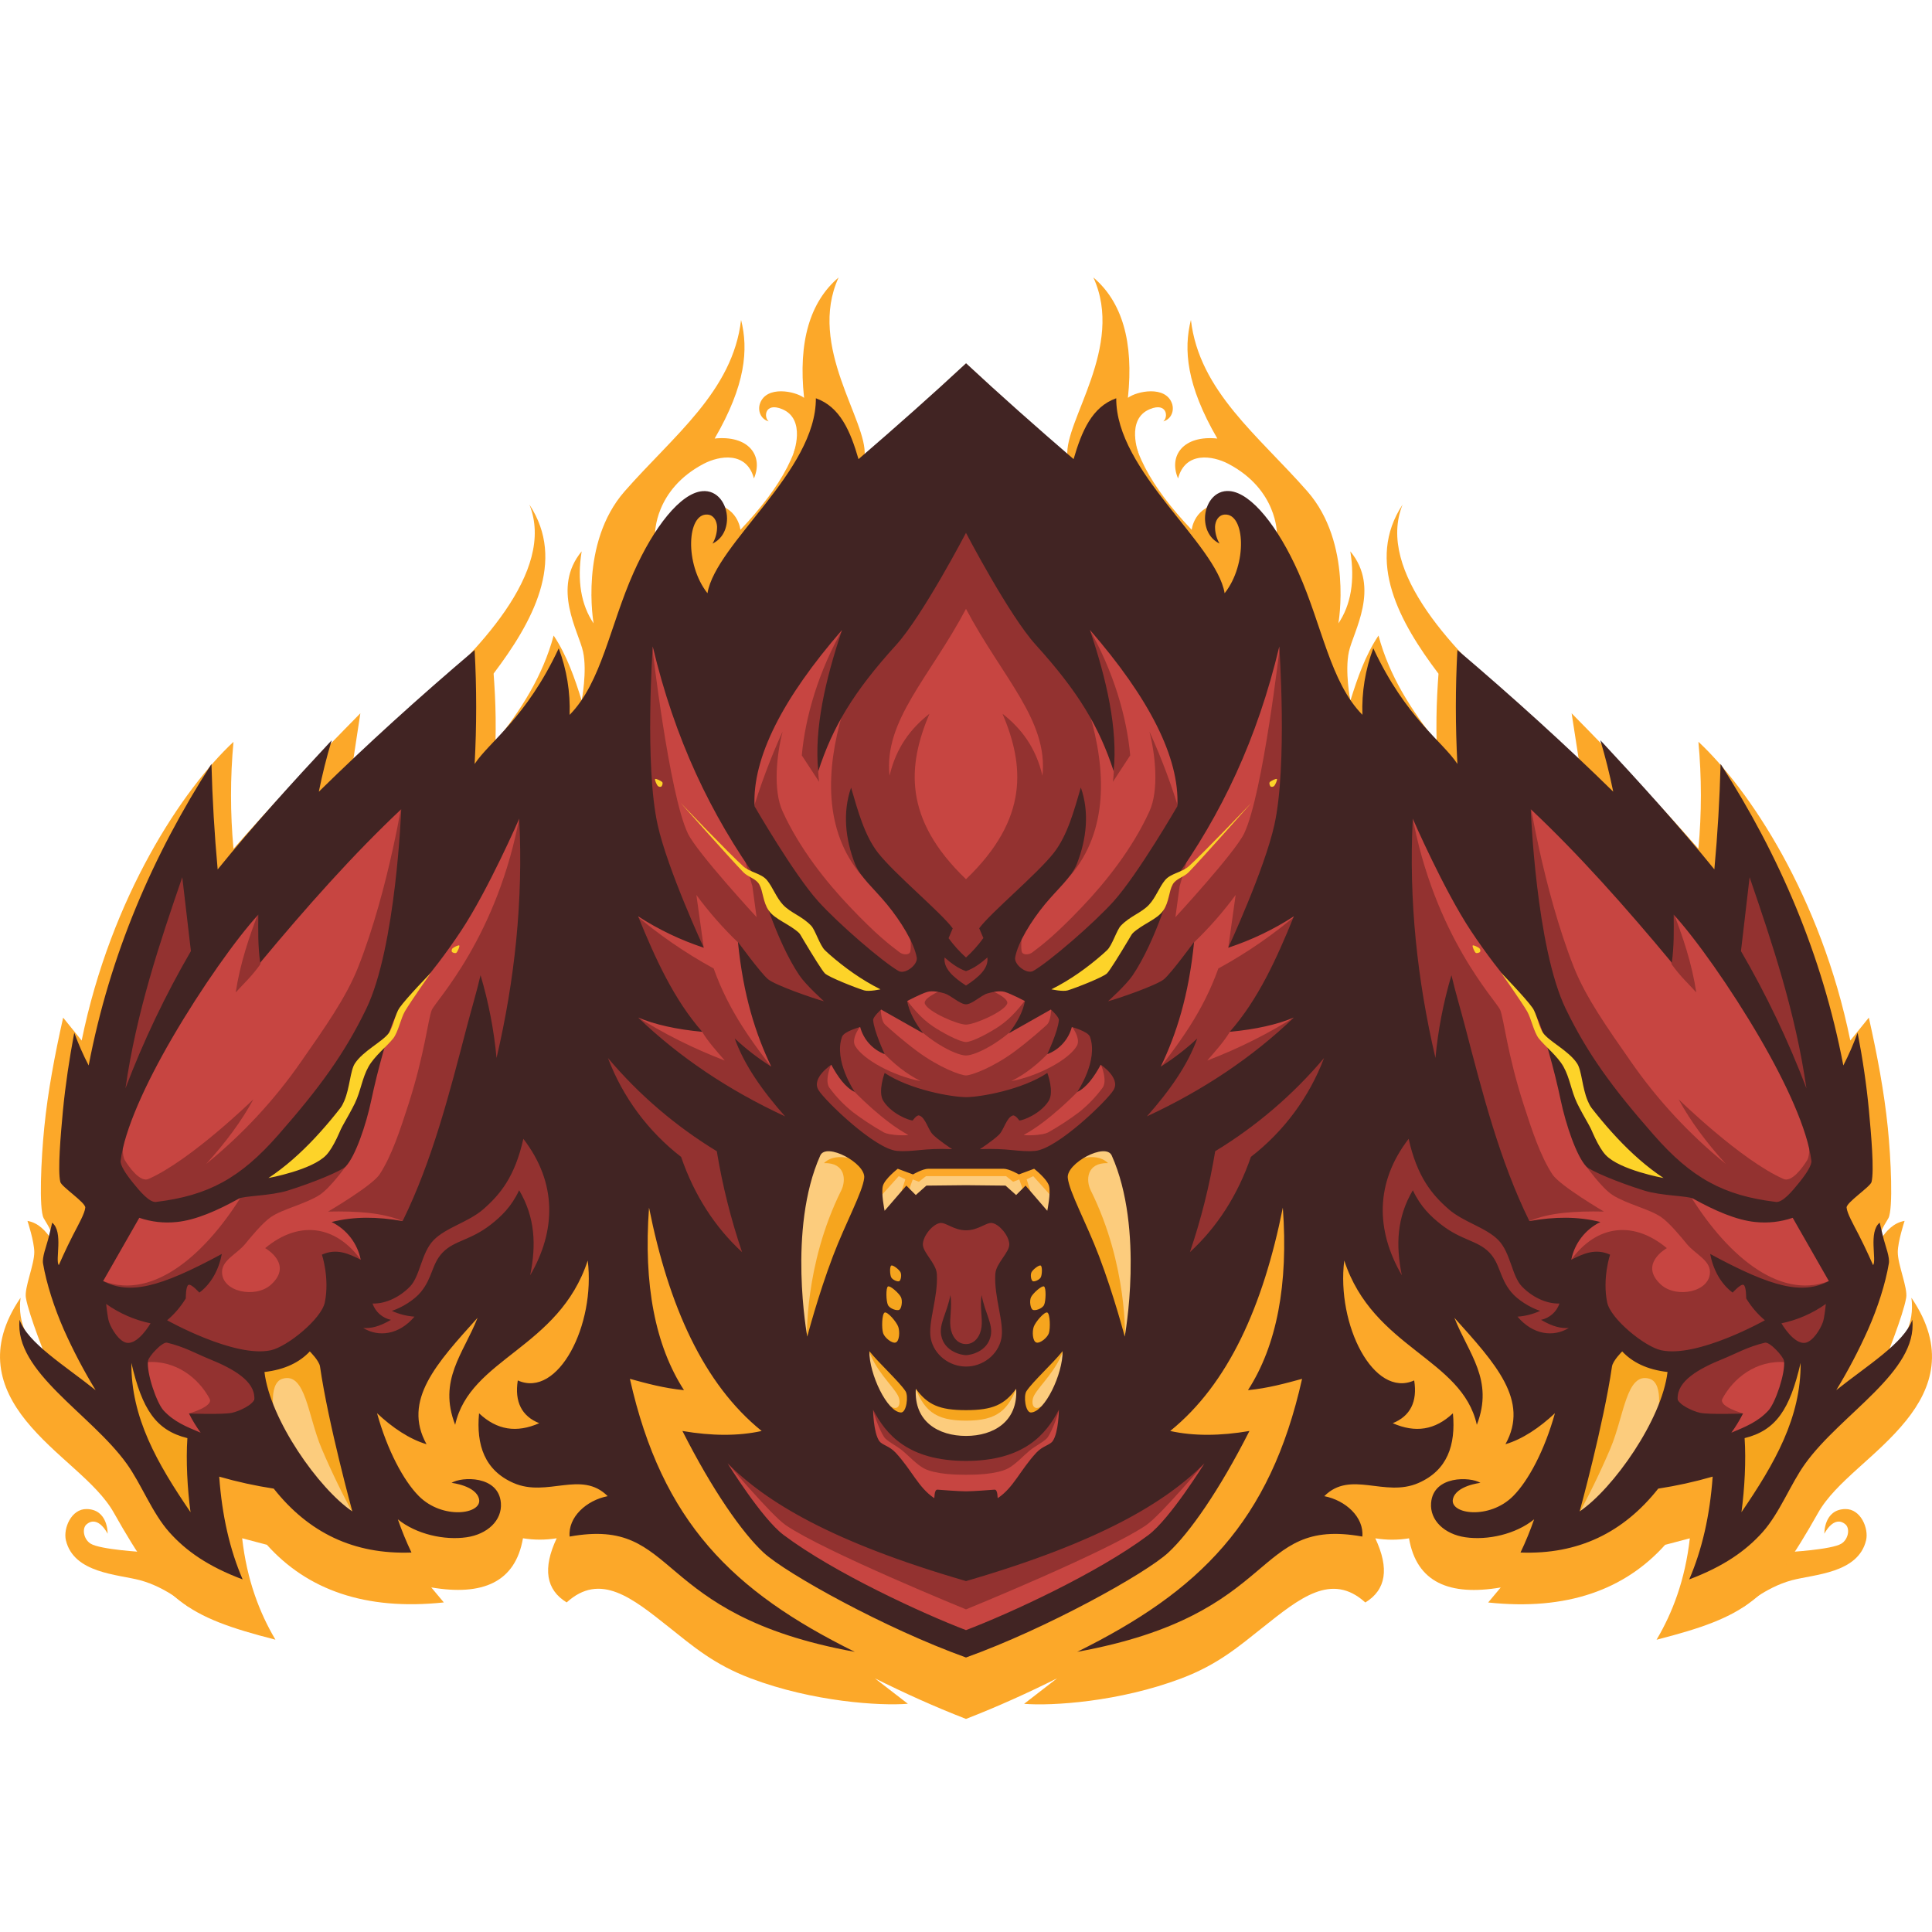 <svg width="240" height="240" viewBox="0 0 240 240" fill="none" xmlns="http://www.w3.org/2000/svg">
<g opacity="0.9" clip-path="url(#clip0_552:516)">
<g filter="url(#filter0_dd_552:516)">
<path fill-rule="evenodd" clip-rule="evenodd" d="M51.093 84.178C59.296 77.109 69.088 66.952 65.767 58.688C70.377 65.695 66.1 73.345 61.314 79.676H60.168L51.093 84.178Z" fill="#FC9E12"/>
<path fill-rule="evenodd" clip-rule="evenodd" d="M188.917 84.178C180.702 77.109 170.91 66.952 174.231 58.688C169.621 65.695 173.898 73.345 178.684 79.676H179.83L188.915 84.178H188.917Z" fill="#FC9E12"/>
<path fill-rule="evenodd" clip-rule="evenodd" d="M72.257 83.025C72.257 83.025 72.96 79.402 72.432 76.966C71.898 74.468 68.488 69.035 72.257 64.491C71.663 68.14 72.191 71.154 73.74 73.441C73.74 73.441 71.945 63.476 77.593 57.035C83.661 50.112 91.021 44.613 92.059 35.747C92.978 39.389 92.64 43.821 88.778 50.477C92.975 50.037 94.871 52.587 93.655 55.434C92.748 52.024 89.34 52.605 87.421 53.611C81.275 56.829 81.374 62.323 81.374 62.323L79.885 66.921L72.257 83.025Z" fill="#FC9E12"/>
<path fill-rule="evenodd" clip-rule="evenodd" d="M167.741 83.025C167.741 83.025 167.038 79.402 167.563 76.966C168.1 74.468 171.51 69.035 167.741 64.491C168.334 68.14 167.807 71.154 166.258 73.441C166.258 73.441 168.053 63.476 162.404 57.035C156.336 50.112 148.977 44.613 147.939 35.747C147.02 39.389 147.358 43.821 151.22 50.477C147.022 50.037 145.126 52.587 146.343 55.434C147.25 52.024 150.658 52.605 152.577 53.611C158.722 56.829 158.624 62.323 158.624 62.323L160.112 66.921L164.565 76.312L167.736 83.027L167.741 83.025Z" fill="#FC9E12"/>
<path fill-rule="evenodd" clip-rule="evenodd" d="M98.537 52.409C98.537 52.409 100.232 48.061 97.131 46.812C95 45.952 94.848 47.845 95.49 48.344C94.48 48.066 94.103 46.997 94.41 46.123C95.207 43.868 98.748 44.573 99.885 45.419C99.139 38.438 100.618 33.495 104.174 30.469C100.246 39.054 107.832 48.333 107.399 52.641L106.656 53.056L105.54 51.942L101.261 48.344L99.897 50.149L98.537 52.409Z" fill="#FC9E12"/>
<path fill-rule="evenodd" clip-rule="evenodd" d="M141.461 52.409C141.461 52.409 139.766 48.061 142.867 46.812C144.998 45.952 145.15 47.845 144.508 48.344C145.518 48.066 145.895 46.997 145.588 46.123C144.791 43.868 141.25 44.573 140.113 45.419C140.859 38.438 139.38 33.495 135.824 30.469C139.752 39.054 132.166 48.333 132.599 52.641L133.342 53.056L134.458 51.942L138.749 48.344L140.113 50.149L141.473 52.409H141.461Z" fill="#FC9E12"/>
<path fill-rule="evenodd" clip-rule="evenodd" d="M23.416 195.628C23.416 195.628 20.781 193.209 17.402 192.302C14.655 191.566 9.163 191.449 8.186 187.338C7.839 185.871 8.849 183.429 10.764 183.459C13.455 183.502 13.37 186.523 13.37 186.523C13.37 186.523 12.198 184.158 10.764 185.351C10.166 185.838 10.356 187.198 11.259 187.76C12.461 188.508 17.887 188.808 17.887 188.808L21.337 192.323L23.411 195.649L23.416 195.628Z" fill="#FC9E12"/>
<path fill-rule="evenodd" clip-rule="evenodd" d="M216.583 195.628C216.583 195.628 219.217 193.209 222.597 192.302C225.343 191.566 230.835 191.449 231.812 187.338C232.159 185.871 231.149 183.429 229.234 183.459C226.543 183.502 226.628 186.523 226.628 186.523C226.628 186.523 227.8 184.158 229.234 185.351C229.832 185.838 229.642 187.198 228.74 187.76C227.537 188.508 222.111 188.808 222.111 188.808L218.661 192.323L216.587 195.649L216.583 195.628Z" fill="#FC9E12"/>
<path fill-rule="evenodd" clip-rule="evenodd" d="M119.998 209.531C123.964 207.991 127.705 206.29 131.309 204.492L127.219 207.656C130.658 207.935 139.018 207.422 146.752 204.495C151.311 202.772 153.908 200.51 156.894 198.145C161.438 194.536 165.418 191.262 169.606 195.066C172.184 193.493 172.609 190.847 170.846 187.097C172.233 187.323 173.647 187.323 175.034 187.097C175.972 192.57 180.048 194.285 186.425 193.202L184.866 195.066C194.659 196.111 201.849 193.472 206.846 187.905L209.916 187.097C209.33 192.272 207.765 196.35 205.782 199.695C217.032 196.805 219.718 194.808 225.849 183.933C228.055 180.021 233.171 176.963 236.801 172.448C240.034 168.427 241.707 163.47 237.444 157.214C237.859 160.495 236.403 162.888 234.214 164.836C234.214 164.836 236.419 159.41 236.792 157.214C237.008 155.986 235.749 153.136 235.749 151.547C235.749 150.223 236.595 147.663 236.595 147.663C235.238 147.898 234.324 148.875 233.548 150.073C233.441 148.936 234.202 148.048 234.587 147.319C235.189 146.177 234.901 139.924 234.509 136.069C234.059 131.616 233.19 127.038 232.154 122.414L229.852 125.259C226.187 107.344 217.264 93.998 210.983 88.146C211.392 92.565 211.392 97.012 210.983 101.43C205.962 95.691 200.659 90.11 195.233 84.609L196.25 91.172C190.698 85.469 185.752 81.263 178.977 76.242C178.587 80.714 178.36 83.876 178.463 88.16C175.36 84.267 172.604 80.041 171.242 74.951C169.583 77.442 168.631 80.227 167.75 83.039C167.75 83.039 165.816 73.153 161.52 66.201C158.961 62.06 155.206 58.254 151.852 58.516C148.304 58.795 148.039 61.816 148.039 61.816C142.951 56.47 140.117 51.429 140.614 47.016C136.585 47.093 134.089 49.202 132.612 52.662C128.419 48.927 124.217 45.099 120.008 41.177C115.798 45.104 111.597 48.932 107.403 52.662C105.927 49.202 103.419 47.093 99.401 47.016C99.898 51.429 97.058 56.47 91.977 61.816C91.977 61.816 91.712 58.795 88.163 58.516C84.809 58.254 81.055 62.06 78.495 66.201C74.199 73.153 72.266 83.039 72.266 83.039C71.384 80.227 70.433 77.442 68.776 74.951C67.409 80.041 64.655 84.267 61.552 88.16C61.655 83.876 61.428 80.714 61.039 76.242C54.263 81.263 49.32 85.469 43.766 91.172L44.764 84.609C39.329 90.12 34.025 95.7 29.005 101.44C28.595 97.021 28.595 92.574 29.005 88.156C22.733 93.998 13.81 107.344 10.145 125.262L7.843 122.416C6.807 127.041 5.937 131.616 5.499 136.071C5.108 139.924 4.82 146.177 5.422 147.321C5.806 148.05 6.568 148.938 6.46 150.075C5.675 148.877 4.761 147.9 3.413 147.666C3.413 147.666 4.259 150.225 4.259 151.549C4.259 153.138 3.001 155.988 3.216 157.216C3.598 159.413 5.795 164.838 5.795 164.838C3.594 162.891 2.138 160.493 2.553 157.214C-1.71 163.465 -0.025 168.422 3.195 172.448C6.826 176.953 11.952 180.019 14.148 183.93C20.279 194.805 22.967 196.802 34.217 199.688C32.234 196.343 30.669 192.265 30.083 187.09L33.153 187.898C38.15 193.465 45.341 196.102 55.133 195.059L53.574 193.195C59.952 194.278 64.016 192.563 64.965 187.09C66.352 187.316 67.766 187.316 69.153 187.09C67.391 190.84 67.82 193.486 70.393 195.059C74.581 191.255 78.561 194.529 83.105 198.138C86.091 200.513 88.688 202.765 93.247 204.488C100.981 207.413 109.341 207.928 112.777 207.649L108.687 204.492C112.292 206.29 116.033 207.991 119.998 209.531Z" fill="#FC9E12"/>
</g>
<path fill-rule="evenodd" clip-rule="evenodd" d="M58.851 138.113L70.038 117.973V99.766H60.71L50.207 93.888L33.222 107.276L26.85 113.684L25.525 118.153L15.651 138.113L13.27 147.87L10.279 160.516L13.27 167.473H17.039L17.911 172.758L19.922 176.107L22.523 177.661L26.85 180.07L29.477 177.661L33.222 175.355L31.46 169.577L36.956 167.473L40.432 166.305L46.764 157.613L54.302 151.678L58.851 138.113Z" fill="#C1312C"/>
<path fill-rule="evenodd" clip-rule="evenodd" d="M181.149 138.113L169.962 117.973V99.766H179.29L189.792 93.888L206.778 107.276L213.15 113.684L214.474 118.153L224.349 138.113L226.73 147.87L229.72 160.516L226.73 167.473H222.961L222.089 172.758L220.078 176.107L217.477 177.661L213.15 180.07L210.523 177.661L206.778 175.355L208.54 169.577L203.044 167.473L199.568 166.305L193.235 157.613L185.698 151.678L181.149 138.113Z" fill="#C1312C"/>
<path fill-rule="evenodd" clip-rule="evenodd" d="M120.001 204.487L137.098 196.296L144.835 191.466L149.907 184.453L151.637 180.084L142.728 182.191L138.191 176.766L144.835 160.416L151.637 158.039L157.609 146.639L165.908 137.278L167.42 128.351H163.14V123.38L159.584 121.505L163.14 110.829L159.584 112.46L163.14 99.466V85.838L159.584 76.366L155.551 80.841L149.157 93.82L138.191 74.051L129.16 70.022L120.001 63.647L110.841 70.022L101.811 74.051L90.844 93.82L84.451 80.841L80.417 76.366L76.862 85.838V99.466L80.417 112.46L76.862 110.829L80.417 121.505L76.862 123.38V128.351H72.582L74.094 137.278L82.393 146.639L88.365 158.039L95.166 160.416L101.811 176.766L97.273 182.191L88.365 180.084L90.094 184.453L95.166 191.466L102.903 196.296L120.001 204.487Z" fill="#871C19"/>
<path fill-rule="evenodd" clip-rule="evenodd" d="M120 204.232L128.254 201.234L141.077 193.812L148.455 186.457L150.304 183.448L149.784 181.573C149.784 181.573 144.206 188.21 142.394 189.452C137.604 192.743 120 199.922 120 199.922C120 199.922 102.396 192.745 97.605 189.459C95.793 188.217 90.215 181.58 90.215 181.58L89.697 183.455L91.544 186.464L98.922 193.819L111.743 201.241L120 204.232Z" fill="#C1312C"/>
<path fill-rule="evenodd" clip-rule="evenodd" d="M119.999 172.523L126.412 169.673V157.423L129.803 155.091L132.824 151.678L132.091 143.756L136.987 140.965L140.772 142.683L142.771 153.347L141.557 165.818L136.987 169.673L132.824 171.862L129.803 175.552L124.232 179.414L119.999 180.07L115.767 179.414L110.196 175.552L107.177 171.862L103.012 169.673L98.442 165.818L97.228 153.347L99.227 142.683L103.012 140.965L107.908 143.756L107.177 151.678L110.196 155.091L113.587 157.423V169.673L119.999 172.523Z" fill="#F59B05"/>
<path fill-rule="evenodd" clip-rule="evenodd" d="M42.396 169.24L37.987 166.305L31.46 169.577L33.016 176.107L38.29 185.515L45.119 190.165L46.589 184.409L42.396 172.758V169.24Z" fill="#F59B05"/>
<path fill-rule="evenodd" clip-rule="evenodd" d="M24.661 178.852L21.535 177.07L17.911 172.758L17.227 168.619H14.435V174.408L18.907 185.006L24.661 191.414L25.739 186.511L24.661 178.852Z" fill="#F59B05"/>
<path fill-rule="evenodd" clip-rule="evenodd" d="M197.603 169.24L202.012 166.305L208.539 169.577L206.983 176.107L201.709 185.515L194.88 190.165L193.41 184.409L197.603 172.758V169.24Z" fill="#F59B05"/>
<path fill-rule="evenodd" clip-rule="evenodd" d="M215.34 178.852L218.466 177.07L222.09 172.758L222.774 168.619H225.566V174.408L221.094 185.006L215.34 191.414L214.262 186.511L215.34 178.852Z" fill="#F59B05"/>
<path fill-rule="evenodd" clip-rule="evenodd" d="M43.31 166.305L45.98 158.688L49.992 151.678C47.536 150.642 44.388 150.429 40.753 150.506C40.753 150.506 46.235 147.298 47.161 145.877C48.684 143.534 49.715 140.337 50.7 137.304C52.769 130.917 53.182 126.523 53.644 125.449C54.161 124.263 61.826 116.384 64.601 101.121L71.308 107.859L64.242 129.506L67.758 140.271L71.313 151.678L67.758 160.516L60.337 160.985H55.347L48.483 170.234L43.31 166.298V166.305Z" fill="#871C19"/>
<path fill-rule="evenodd" clip-rule="evenodd" d="M24.661 117.973L23.543 105.218L18.375 115.673L13.153 136.062L14.588 136.98L16.036 136.062L19.706 127.854L24.661 117.973Z" fill="#871C19"/>
<path fill-rule="evenodd" clip-rule="evenodd" d="M32.315 112.861C30.937 116.318 29.807 119.789 29.282 123.281C30.231 122.227 31.209 121.362 32.315 119.82L34.101 113.681L32.315 112.859V112.861Z" fill="#871C19"/>
<path fill-rule="evenodd" clip-rule="evenodd" d="M15.321 142.001C15.321 142.001 15.086 143.449 15.53 144.162C16.029 144.961 17.404 146.923 18.45 146.454C23.754 144.11 31.474 136.561 31.474 136.561C30.042 139.209 28.073 141.884 25.615 144.584C30.134 140.918 34.112 136.63 37.427 131.848C40.286 127.741 43.001 123.928 44.498 120.129C48.365 110.33 50.187 98.205 50.187 98.205L51.78 110.198L47.939 122.231L45.126 128.843L37.427 139.409L29.283 146.953L22.451 149.634L18.047 150.305L14.435 146.953C14.055 145.228 14.14 143.391 15.321 141.994V142.001Z" fill="#871C19"/>
<path fill-rule="evenodd" clip-rule="evenodd" d="M30.436 147.87C25.781 155.677 19.127 161.51 12.89 159.166L11.538 163.416L14.447 168.619L18.199 169.219C21.839 168.914 24.696 171.223 26.037 173.759C26.552 174.734 23.458 175.587 23.458 175.587C25.765 176.951 28.099 177.124 30.436 177.063L32.191 171.97L29.283 168.612H35.119L43.922 161.508L45.234 157.095C42.103 152.262 37.322 151.397 32.941 155.048C32.941 155.048 36.508 157.034 33.644 159.602C31.736 161.313 27.527 160.514 27.583 157.962C27.616 156.518 29.458 155.747 30.438 154.552C31.101 153.743 32.587 151.92 33.644 151.191C35.111 150.183 37.88 149.588 39.665 148.46C41.044 147.588 43.059 144.741 43.059 144.741L40.162 145.097L34.101 146.953L30.436 147.863V147.87Z" fill="#871C19"/>
<path fill-rule="evenodd" clip-rule="evenodd" d="M120.001 188.144L128.464 186.408L132.826 180.853V176.4L131.734 174.415C131.41 175.877 130.796 177.525 130.182 178.507C129.875 178.997 128.623 179.602 127.89 180.209C127.156 180.816 126.111 181.957 125.202 182.421C123.774 183.148 121.252 183.199 120.001 183.199C118.749 183.199 116.227 183.148 114.8 182.421C113.888 181.952 112.871 180.834 112.112 180.209C111.352 179.583 110.127 178.997 109.82 178.507C109.203 177.525 108.591 175.877 108.268 174.415L107.176 176.4V180.853L111.538 186.408L120.001 188.144Z" fill="#C1312C"/>
<path fill-rule="evenodd" clip-rule="evenodd" d="M135.137 77.829C138.352 83.346 139.988 89.177 140.398 93.839L138.247 97.12C138.633 94.346 138.085 91.522 136.69 89.093C136.456 88.69 135.57 89.058 135.35 88.645C137.403 95.653 137.694 103.158 133.006 108.717L124.749 115.971L126.969 115.798C126.969 115.798 126.734 117.928 126.969 118.322C127.189 118.678 127.892 118.575 128.225 118.322C129.465 117.384 131.068 116.182 134.41 112.671C137.344 109.584 140.663 105.448 142.789 100.781C143.994 98.128 143.52 93.764 142.789 90.884C144.325 94.258 145.621 97.736 146.67 101.292L147.01 93.846L138.247 79.493L135.35 75.644L135.137 77.836V77.829Z" fill="#C1312C"/>
<path fill-rule="evenodd" clip-rule="evenodd" d="M147.729 105.938L146.534 110.107L146.016 113.932C146.016 113.932 153.429 105.902 154.559 103.521C156.902 98.576 159.012 80.084 159.012 80.084L153.886 92.421L147.729 105.938Z" fill="#C1312C"/>
<path fill-rule="evenodd" clip-rule="evenodd" d="M148.29 117.103C150.193 115.281 151.934 113.298 153.495 111.176L152.579 117.727L161.276 113.456C158.215 116.079 154.887 118.375 151.348 120.307C149.436 125.672 146.511 129.565 143.34 133.631L143.265 126.755L147.015 120.307L148.294 117.103H148.29Z" fill="#C1312C"/>
<path fill-rule="evenodd" clip-rule="evenodd" d="M161.089 126.169C157.578 128.395 153.851 130.263 149.966 131.745C150.892 130.676 152.04 129.415 152.806 128.128L159.472 124.125L161.089 126.169Z" fill="#C1312C"/>
<path fill-rule="evenodd" clip-rule="evenodd" d="M119.999 109.219C112.136 101.684 112.764 95.048 115.457 88.671C113.16 90.469 111.334 92.826 110.502 96.363C109.766 89.489 115.48 84.176 119.999 75.635C124.518 84.171 130.232 89.489 129.496 96.363C128.671 92.829 126.838 90.469 124.541 88.673C127.234 95.051 127.862 101.686 119.999 109.219Z" fill="#C1312C"/>
<path fill-rule="evenodd" clip-rule="evenodd" d="M196.69 166.305L194.02 158.688L190.008 151.678C192.464 150.642 195.612 150.429 199.247 150.506C199.247 150.506 193.765 147.298 192.839 145.877C191.315 143.534 190.284 140.337 189.3 137.304C187.23 130.917 186.818 126.523 186.356 125.449C185.838 124.263 178.174 116.384 175.399 101.121L168.691 107.859L175.758 129.497L172.242 140.262L168.687 151.669L172.242 160.507L179.662 160.976H184.647L191.512 170.224L196.685 166.289L196.69 166.305Z" fill="#871C19"/>
<path fill-rule="evenodd" clip-rule="evenodd" d="M215.34 117.973L216.458 105.218L221.626 115.673L226.848 136.062L225.413 136.98L223.965 136.062L220.295 127.854L215.34 117.973Z" fill="#871C19"/>
<path fill-rule="evenodd" clip-rule="evenodd" d="M207.682 112.861C209.063 116.318 210.192 119.789 210.717 123.281C209.78 122.227 208.791 121.362 207.682 119.82L205.898 113.681L207.682 112.859V112.861Z" fill="#871C19"/>
<path fill-rule="evenodd" clip-rule="evenodd" d="M224.678 142.001C224.678 142.001 224.913 143.449 224.47 144.162C223.97 144.961 222.595 146.923 221.549 146.454C216.245 144.11 208.525 136.561 208.525 136.561C209.957 139.209 211.926 141.884 214.384 144.584C209.865 140.918 205.887 136.63 202.572 131.848C199.713 127.741 196.998 123.928 195.501 120.129C191.634 110.33 189.813 98.205 189.813 98.205L188.219 110.198L192.06 122.231L194.873 128.843L202.572 139.409L210.716 146.953L217.548 149.627L221.964 150.298L225.564 146.953C225.944 145.228 225.859 143.391 224.678 141.994V142.001Z" fill="#871C19"/>
<path fill-rule="evenodd" clip-rule="evenodd" d="M209.564 147.87C214.223 155.677 220.873 161.51 227.121 159.166L228.473 163.416L225.565 168.619L221.801 169.219C218.161 168.914 215.304 171.223 213.963 173.759C213.448 174.734 216.541 175.587 216.541 175.587C214.235 176.951 211.901 177.124 209.564 177.063L207.809 171.97L210.717 168.612H204.881L196.078 161.515L194.766 157.095C197.897 152.262 202.678 151.397 207.059 155.048C207.059 155.048 203.491 157.034 206.355 159.602C208.263 161.313 212.473 160.514 212.416 157.962C212.384 156.518 210.541 155.747 209.562 154.552C208.898 153.743 207.412 151.92 206.355 151.191C204.888 150.183 202.12 149.588 200.334 148.46C198.956 147.588 196.941 144.741 196.941 144.741L199.838 145.097L205.898 146.953L209.564 147.863V147.87Z" fill="#871C19"/>
<path fill-rule="evenodd" clip-rule="evenodd" d="M105.666 135.108C106.24 135.769 109.782 139.357 112.803 140.967C112.995 141.07 110.55 141.11 109.735 140.639C108.429 139.899 107.173 139.075 105.973 138.173C104.859 137.289 103.868 136.26 103.027 135.113C102.228 133.985 103.69 131.224 103.69 131.224C104.232 132.577 104.766 133.934 105.666 135.113V135.108Z" fill="#C1312C"/>
<path fill-rule="evenodd" clip-rule="evenodd" d="M109.452 130.479C111.032 132.183 112.614 133.418 114.374 134.304C110.955 133.659 107.2 131.611 106.229 129.919C105.648 128.906 107.108 127.167 107.108 127.167L109.452 130.479Z" fill="#C1312C"/>
<path fill-rule="evenodd" clip-rule="evenodd" d="M119.999 133.594C120.632 133.594 123.281 132.656 126.042 130.617C127.778 129.33 129.342 127.936 130.047 127.298C130.753 126.661 130.593 124.017 130.593 124.017L128.17 125.391C125.228 129.188 121.279 131.116 119.999 131.116C118.72 131.116 114.771 129.188 111.829 125.391L109.406 124.005C109.406 124.005 109.221 126.621 109.952 127.287C110.683 127.952 112.221 129.319 113.957 130.605C116.73 132.656 119.367 133.594 119.999 133.594Z" fill="#C1312C"/>
<path fill-rule="evenodd" clip-rule="evenodd" d="M120.001 129.441C120.819 129.441 123.071 128.198 124.065 127.526C125.722 126.408 126.643 125.166 128.072 123.349L125.879 122.241L122.466 122.756C122.466 122.756 125.445 123.893 125.105 124.702C124.688 125.691 121.074 127.28 120.001 127.28C118.927 127.28 115.313 125.702 114.896 124.702C114.556 123.893 117.535 122.756 117.535 122.756L114.122 122.241L111.929 123.349C113.368 125.166 114.272 126.408 115.937 127.526C116.93 128.198 119.183 129.441 120.001 129.441Z" fill="#C1312C"/>
<path fill-rule="evenodd" clip-rule="evenodd" d="M134.335 135.108C133.761 135.769 130.219 139.357 127.198 140.967C127.006 141.07 129.451 141.11 130.266 140.639C131.572 139.898 132.829 139.075 134.03 138.173C135.143 137.289 136.133 136.259 136.974 135.113C137.773 133.985 136.311 131.224 136.311 131.224C135.769 132.577 135.235 133.934 134.335 135.113V135.108Z" fill="#C1312C"/>
<path fill-rule="evenodd" clip-rule="evenodd" d="M130.547 130.479C128.967 132.183 127.385 133.418 125.625 134.304C129.045 133.659 132.799 131.611 133.77 129.919C134.358 128.897 132.898 127.167 132.898 127.167L130.554 130.479H130.547Z" fill="#C1312C"/>
<path fill-rule="evenodd" clip-rule="evenodd" d="M129.885 144.473L131.971 149.632L131.024 152.393L127.291 151.16L122.673 148.891H117.325L112.708 151.16L108.974 152.393L108.027 149.632L110.113 144.473L113.102 144.094L119.999 144.473L126.897 144.094L129.885 144.473Z" fill="#FC9E12"/>
<path fill-rule="evenodd" clip-rule="evenodd" d="M34.183 176.517C34.183 176.517 33.103 171.83 35.121 171.265C37.966 170.452 38.238 175.866 39.93 179.887C41.187 182.848 42.596 185.743 44.149 188.559C40.024 186.248 36.748 183.265 34.186 176.51L34.183 176.517Z" fill="#FCC66F"/>
<path fill-rule="evenodd" clip-rule="evenodd" d="M106.406 144.087C105.088 143.7 103.446 143.419 102.356 144.488C105.051 144.405 105.119 146.639 104.507 147.87C99.871 157.188 100.246 166.425 100.246 166.425L98.111 162.422L97.228 150.291L99.806 142.432L103.024 139.427L106.406 144.087Z" fill="#FCC66F"/>
<path fill-rule="evenodd" clip-rule="evenodd" d="M107.766 167.344C108.657 170.201 110.846 172.064 111.538 173.346C112.034 174.267 111.669 175.76 110.108 174.284C109.576 173.777 107.909 172.755 107.909 172.755L107.176 169.123L107.766 167.344Z" fill="#FCC66F"/>
<path fill-rule="evenodd" clip-rule="evenodd" d="M119.999 179.459L124.232 178.756L126.412 176.477L126.897 174.403L126.543 171.684C125.355 175.2 123.894 176.477 119.999 176.477C116.104 176.477 114.644 175.198 113.455 171.684L113.102 174.403L113.587 176.477L115.766 178.756L119.999 179.459Z" fill="#FCC66F"/>
<path fill-rule="evenodd" clip-rule="evenodd" d="M205.816 176.517C205.816 176.517 206.897 171.83 204.879 171.265C202.033 170.452 201.762 175.866 200.069 179.887C198.812 182.848 197.404 185.743 195.851 188.559C199.976 186.248 203.252 183.265 205.814 176.51L205.816 176.517Z" fill="#FCC66F"/>
<path fill-rule="evenodd" clip-rule="evenodd" d="M133.594 144.087C134.911 143.7 136.554 143.419 137.644 144.488C134.948 144.405 134.88 146.639 135.492 147.87C140.128 157.188 139.753 166.425 139.753 166.425L141.888 162.422L142.772 150.291L140.194 142.432L136.976 139.427L133.594 144.087Z" fill="#FCC66F"/>
<path fill-rule="evenodd" clip-rule="evenodd" d="M132.234 167.344C131.344 170.201 129.155 172.064 128.463 173.346C127.966 174.267 128.332 175.76 129.893 174.284C130.425 173.777 132.091 172.755 132.091 172.755L132.825 169.123L132.234 167.344Z" fill="#FCC66F"/>
<path fill-rule="evenodd" clip-rule="evenodd" d="M131.024 149.074L128.352 146.105L127.534 146.501L128.657 150.014L131.024 151.678V149.074Z" fill="#FCC66F"/>
<path fill-rule="evenodd" clip-rule="evenodd" d="M125.853 146.801L126.617 146.512L127.292 148.397L125.853 149.632L123.818 147.916H116.182L114.148 149.632L112.709 148.397L113.384 146.512L114.148 146.801L115.027 146.105H124.974L125.853 146.801Z" fill="#FCC66F"/>
<path fill-rule="evenodd" clip-rule="evenodd" d="M108.976 149.074L111.647 146.105L112.465 146.501L111.343 150.014L108.976 151.678V149.074Z" fill="#FCC66F"/>
<path fill-rule="evenodd" clip-rule="evenodd" d="M110.481 122.756L97.766 111.448L96.784 112.427L97.227 115.472L102.433 122.756L106.719 124.5L110.481 122.756Z" fill="#FDCE12"/>
<path fill-rule="evenodd" clip-rule="evenodd" d="M45.119 133.582L41.81 144.342L36.105 146.96H31.46L37.868 140.266L45.119 133.582Z" fill="#FDCE12"/>
<path fill-rule="evenodd" clip-rule="evenodd" d="M129.518 122.756L142.232 111.448L143.215 112.427L142.772 115.472L137.566 122.756L133.279 124.5L129.518 122.756Z" fill="#FDCE12"/>
<path fill-rule="evenodd" clip-rule="evenodd" d="M194.881 133.582L198.19 144.342L203.895 146.96H208.54L202.132 140.266L194.881 133.582Z" fill="#FDCE12"/>
<path fill-rule="evenodd" clip-rule="evenodd" d="M104.865 77.829C101.649 83.346 100.013 89.177 99.603 93.839L101.754 97.12C101.369 94.346 101.916 91.522 103.311 89.093C103.545 88.69 104.431 89.058 104.654 88.645C102.598 95.653 102.31 103.158 106.997 108.717L115.254 115.971L113.035 115.798C113.035 115.798 113.269 117.928 113.035 118.322C112.815 118.678 112.112 118.575 111.779 118.322C110.539 117.384 108.936 116.182 105.594 112.671C102.657 109.584 99.338 105.448 97.212 100.781C96.008 98.128 96.481 93.764 97.212 90.884C95.677 94.258 94.38 97.736 93.331 101.292L92.991 93.846L101.754 79.493L104.654 75.644L104.865 77.836V77.829Z" fill="#C1312C"/>
<path fill-rule="evenodd" clip-rule="evenodd" d="M92.272 105.938L93.467 110.107L93.985 113.932C93.985 113.932 86.572 105.902 85.442 103.521C83.099 98.576 80.989 80.084 80.989 80.084L86.115 92.421L92.272 105.938Z" fill="#C1312C"/>
<path fill-rule="evenodd" clip-rule="evenodd" d="M91.711 117.103C89.808 115.281 88.067 113.298 86.506 111.176L87.422 117.727L78.725 113.456C81.786 116.079 85.114 118.375 88.653 120.307C90.565 125.672 93.49 129.565 96.661 133.631L96.736 126.755L92.998 120.307L91.718 117.103H91.711Z" fill="#C1312C"/>
<path fill-rule="evenodd" clip-rule="evenodd" d="M78.912 126.169C82.424 128.395 86.15 130.263 90.035 131.745C89.11 130.676 87.961 129.415 87.195 128.128L80.529 124.125L78.912 126.169Z" fill="#C1312C"/>
<path fill-rule="evenodd" clip-rule="evenodd" d="M120 168.342C119.489 168.342 117.3 167.937 116.918 165.879C116.653 164.43 117.602 163.207 118.069 160.875C118.284 162.464 117.93 163.699 118.069 164.836C118.207 165.973 118.889 166.966 120 166.966C121.111 166.966 121.795 165.94 121.931 164.836C122.067 163.732 121.716 162.464 121.931 160.875C122.4 163.219 123.337 164.43 123.082 165.879C122.7 167.937 120.504 168.342 120 168.342Z" fill="#2C0C0B"/>
<path fill-rule="evenodd" clip-rule="evenodd" d="M120 205.901C130.043 202.296 142.333 195.464 145.132 192.869C147.771 190.42 151.46 185.163 155.21 177.762C151.579 178.383 148.289 178.406 145.366 177.762C152.596 171.919 156.918 162.218 159.358 150.016C160.061 159.577 158.596 167.156 155.029 172.69C157.49 172.455 159.717 171.839 161.749 171.284C157.764 189.082 148.987 197.688 133.811 205.198C159.4 200.548 155.414 188.398 169.235 190.877C169.453 188.466 167.146 186.37 164.507 185.859C167.775 182.578 172.007 186.063 176.212 184.219C179.789 182.651 180.853 179.531 180.487 175.566C178.256 177.661 175.823 178.029 173.011 176.794C175.176 175.924 176.1 174.134 175.675 171.483C170.653 173.737 166 164.58 166.987 156.586C170.573 167.51 181.617 168.717 183.457 176.993C185.611 171.429 182.43 168.173 180.67 163.702C185.763 169.376 190.031 173.967 187.012 179.405C189.121 178.786 191.264 177.342 193.16 175.554C191.889 180.141 189.867 183.94 187.971 185.845C185.008 188.822 180.072 188.1 180.487 186.223C180.857 184.542 183.904 184.207 183.904 184.207C182.657 183.431 178.045 183.27 177.775 186.701C177.602 188.88 179.463 190.589 182.029 190.964C184.793 191.367 188.285 190.594 190.575 188.737C190.088 190.142 189.523 191.519 188.882 192.86C196.043 193.13 201.651 190.402 205.992 184.922C208.275 184.571 210.534 184.073 212.754 183.431C212.407 188.287 211.427 192.534 209.843 196.198C214.134 194.583 216.874 192.647 218.948 190.338C221.093 187.931 222.41 184.383 224.233 181.842C228.707 175.603 238.235 170.428 237.555 163.943C236.545 166.823 231.918 169.652 228.107 172.69C229.584 170.263 230.904 167.746 232.061 165.152C233.245 162.478 234.218 159.471 234.639 156.949C234.768 156.183 234.246 154.863 234.011 153.975C233.777 153.052 233.505 151.884 233.505 151.884C232.078 153.007 233.161 156.591 232.68 157.153C232.68 157.153 231.822 155.187 230.906 153.403C230.217 152.067 229.46 150.745 229.392 150.014C229.333 149.391 232.345 147.422 232.49 146.829C232.839 145.394 232.441 140.913 232.167 137.955C231.869 134.773 231.391 131.564 230.761 128.287C230.255 129.68 229.662 131.039 228.984 132.356C226.354 118.594 221.032 106.249 213.736 94.896C213.628 99.227 213.371 103.594 212.964 107.995C208.546 102.541 203.697 97.214 198.799 91.95C199.424 94.039 199.957 96.169 200.4 98.341C194.536 92.594 188.083 86.727 181.043 80.74C180.788 85.455 180.788 90.181 181.043 94.896C179.207 92.102 174.658 89.215 170.596 80.534C169.604 83.171 169.145 85.979 169.244 88.795C165.26 84.759 164.236 77.695 161.289 71.1C158.768 65.447 155.472 61.256 152.768 61.005C150.853 60.83 149.704 62.613 149.69 64.362C149.69 65.78 150.335 66.966 151.493 67.519C151.114 66.874 150.922 66.138 150.937 65.391C150.986 64.688 151.35 63.984 152.13 63.921C154.678 63.75 154.992 70.071 152.13 73.692C151.066 67.465 138.609 58.54 138.663 49.474C135.649 50.536 134.369 53.576 133.366 57.035C128.679 52.997 124.195 49.02 120.007 45.127C115.821 49.02 111.335 52.997 106.647 57.035C105.644 53.576 104.364 50.536 101.35 49.474C101.404 58.54 88.947 67.465 87.883 73.692C85.022 70.071 85.335 63.75 87.883 63.921C88.664 63.973 89.027 64.69 89.076 65.391C89.091 66.142 88.895 66.882 88.511 67.528C89.669 66.975 90.325 65.789 90.314 64.371C90.3 62.623 89.142 60.839 87.236 61.015C84.532 61.266 81.236 65.456 78.714 71.109C75.768 77.705 74.73 84.769 70.76 88.805C70.859 85.988 70.4 83.18 69.407 80.543C65.346 89.215 60.797 92.112 58.961 94.905C59.216 90.19 59.216 85.465 58.961 80.749C51.902 86.74 45.45 92.607 39.604 98.351C40.04 96.179 40.574 94.048 41.205 91.959C36.307 97.214 31.457 102.551 27.039 108.005C26.639 103.606 26.382 99.24 26.268 94.905C18.968 106.249 13.645 118.594 11.015 132.356C10.333 131.04 9.735 129.682 9.225 128.29C8.606 131.571 8.128 134.775 7.818 137.958C7.544 140.916 7.146 145.397 7.495 146.831C7.64 147.424 10.652 149.393 10.593 150.016C10.525 150.748 9.768 152.07 9.079 153.405C8.163 155.184 7.305 157.155 7.305 157.155C6.825 156.593 7.907 153.009 6.48 151.887C6.48 151.887 6.218 153.059 5.974 153.977C5.739 154.866 5.217 156.185 5.346 156.952C5.772 159.476 6.752 162.483 7.924 165.155C9.081 167.748 10.402 170.266 11.878 172.692C8.067 169.645 3.44 166.833 2.43 163.945C1.75 170.43 11.278 175.605 15.752 181.844C17.575 184.385 18.892 187.938 21.037 190.341C23.104 192.659 25.851 194.594 30.142 196.2C28.558 192.537 27.578 188.29 27.232 183.434C29.455 184.075 31.718 184.572 34.005 184.922C38.339 190.402 43.947 193.125 51.114 192.86C50.474 191.519 49.909 190.142 49.422 188.737C51.712 190.594 55.204 191.367 57.968 190.964C60.534 190.589 62.395 188.88 62.221 186.701C61.95 183.265 57.339 183.42 56.093 184.207C56.093 184.207 59.139 184.542 59.51 186.223C59.925 188.098 54.989 188.822 52.026 185.845C50.13 183.94 48.107 180.141 46.837 175.554C48.733 177.342 50.878 178.786 52.985 179.405C49.966 173.955 54.234 169.364 59.327 163.702C57.567 168.173 54.386 171.436 56.542 176.993C58.38 168.717 69.433 167.51 73.01 156.586C73.996 164.58 69.344 173.737 64.322 171.483C63.897 174.134 64.821 175.936 66.986 176.794C64.174 178.029 61.741 177.661 59.51 175.566C59.144 179.522 60.213 182.651 63.785 184.219C67.985 186.061 72.222 182.578 75.489 185.859C72.85 186.37 70.544 188.466 70.762 190.877C84.59 188.398 80.606 200.548 106.186 205.198C91.01 197.698 82.237 189.082 78.248 171.284C80.28 171.844 82.507 172.455 84.968 172.69C81.393 167.156 79.921 159.577 80.625 150.016C83.064 162.218 87.386 171.919 94.617 177.762C91.704 178.406 88.413 178.383 84.773 177.762C88.523 185.163 92.212 190.418 94.851 192.869C97.666 195.469 109.957 202.296 120 205.901ZM120 196.409C136.769 191.534 144.876 186.548 149.615 181.791C149.615 181.791 145.371 188.655 142.652 190.697C136.336 195.429 125.339 200.47 120 202.5C114.661 200.461 103.664 195.42 97.347 190.683C94.629 188.646 90.384 181.777 90.384 181.777C95.123 186.548 103.23 191.534 120 196.406V196.409ZM16.321 169.31C17.657 175.069 19.368 177.687 23.278 178.648C23.088 181.434 23.278 184.952 23.669 187.852C19.528 181.786 16.265 176.093 16.321 169.31ZM223.678 169.31C222.342 175.069 220.631 177.687 216.721 178.648C216.911 181.434 216.721 184.952 216.33 187.852C220.471 181.786 223.734 176.093 223.678 169.31ZM201.522 167.887C202.774 169.214 204.569 170.135 207.147 170.435C206.444 176.358 200.414 184.922 196.23 187.753C196.23 187.753 199.209 176.909 200.245 169.758C200.35 169.024 201.511 167.883 201.511 167.883L201.522 167.887ZM38.477 167.887C37.225 169.214 35.43 170.135 32.852 170.435C33.555 176.358 39.586 184.922 43.769 187.753C43.769 187.753 40.79 176.909 39.754 169.758C39.649 169.024 38.489 167.883 38.489 167.883L38.477 167.887ZM120 185.257C119.107 185.257 117.011 185.093 116.463 185.051C116.025 185.016 116.1 186.134 116.055 186.105C114.079 184.795 113.271 182.618 111.248 180.445C110.463 179.606 109.57 179.508 109.225 179.011C108.48 177.919 108.464 175.118 108.464 175.118C110.032 178.165 112.797 181.479 120 181.479C127.202 181.479 129.968 178.165 131.536 175.118C131.536 175.118 131.519 177.93 130.774 179.011C130.429 179.517 129.536 179.606 128.751 180.445C126.729 182.618 125.92 184.795 123.944 186.105C123.9 186.134 123.975 185.016 123.536 185.051C122.988 185.093 120.893 185.257 120 185.257ZM120 178.376C116.594 178.376 113.519 176.616 113.765 172.516C115.23 174.495 116.669 175.174 120 175.174C123.33 175.174 124.769 174.495 126.234 172.516C126.468 176.604 123.405 178.376 120 178.376ZM219.246 166.793C219.848 166.655 221.552 168.525 221.618 169.059C221.805 170.569 220.542 174.286 219.67 175.226C218.379 176.618 216.857 177.23 215.074 177.975C215.62 177.221 216.105 176.425 216.525 175.594C216.525 175.594 212.306 175.741 211.193 175.507C210.325 175.322 208.42 174.473 208.404 173.712C208.357 171.584 210.904 170.062 214.071 168.79C215.496 168.216 217.171 167.269 219.246 166.795V166.793ZM20.753 166.793C20.151 166.655 18.447 168.525 18.382 169.059C18.194 170.569 19.457 174.286 20.329 175.226C21.621 176.618 23.142 177.23 24.925 177.975C24.38 177.221 23.894 176.425 23.475 175.594C23.475 175.594 27.693 175.741 28.807 175.507C29.674 175.322 31.579 174.473 31.596 173.712C31.642 171.584 29.095 170.062 25.928 168.79C24.503 168.216 22.828 167.269 20.753 166.795V166.793ZM111.925 175.465C112.607 175.481 112.879 173.421 112.483 172.816C111.686 171.605 109.225 169.39 107.993 167.843C107.962 170.688 110.21 175.42 111.925 175.465ZM128.069 175.465C127.387 175.481 127.115 173.421 127.511 172.816C128.308 171.605 130.769 169.39 132.002 167.843C132.032 170.688 129.785 175.42 128.069 175.465ZM120 169.758C117.944 169.758 116.041 168.312 115.629 166.296C115.225 164.325 116.566 161.14 116.376 158.248C116.289 156.909 114.614 155.592 114.642 154.556C114.67 153.52 115.83 152.107 116.751 151.931C117.475 151.793 118.441 152.831 120.009 152.831C121.577 152.831 122.543 151.793 123.267 151.931C124.179 152.107 125.339 153.523 125.376 154.556C125.414 155.59 123.736 156.9 123.642 158.248C123.457 161.13 124.793 164.325 124.389 166.296C123.977 168.312 122.074 169.758 120.018 169.758H120ZM61.687 131.407C63.949 121.723 65.01 111.841 64.5 101.702C64.5 101.702 60.679 110.491 57.283 115.624C53.332 121.596 49.823 124.969 49.188 126.171C48.311 127.812 46.889 133.003 46.127 136.648C45.475 139.76 44.142 143.637 42.958 144.891C42.457 145.423 39.133 146.836 35.775 147.888C33.63 148.561 30.297 148.545 29.681 148.894C26.983 150.396 24.29 151.57 21.946 151.802C20.379 151.969 18.794 151.79 17.303 151.28L12.81 159.141C16.092 160.84 19.769 159.987 27.555 155.77C27.196 157.683 26.252 159.471 24.764 160.573C24.764 160.573 23.746 159.429 23.404 159.614C23.062 159.799 23.081 161.29 23.081 161.29C22.46 162.316 21.677 163.234 20.761 164.009C20.761 164.009 29.137 168.722 33.651 167.733C35.688 167.287 39.93 163.847 40.352 161.784C40.966 158.782 39.991 155.857 39.991 155.857C41.8 155.041 43.289 155.721 44.81 156.49C44.608 155.482 44.177 154.535 43.548 153.722C42.92 152.909 42.113 152.252 41.189 151.802C44.001 151.099 46.87 151.132 50.015 151.687C53.69 144.225 55.825 135.862 58.012 127.474C58.575 125.32 59.184 123.337 59.695 121.146C60.692 124.498 61.358 127.939 61.682 131.421L61.687 131.407ZM178.312 131.407C176.05 121.723 174.989 111.841 175.5 101.702C175.5 101.702 179.32 110.491 182.716 115.624C186.668 121.596 190.176 124.969 190.811 126.171C191.688 127.812 193.111 133.003 193.872 136.648C194.524 139.76 195.857 143.637 197.041 144.891C197.543 145.423 200.866 146.836 204.225 147.888C206.369 148.561 209.702 148.545 210.318 148.894C213.016 150.396 215.709 151.57 218.053 151.802C219.62 151.969 221.205 151.79 222.696 151.28L227.189 159.141C223.907 160.84 220.23 159.987 212.444 155.77C212.803 157.683 213.747 159.471 215.236 160.573C215.236 160.573 216.253 159.429 216.595 159.614C216.937 159.799 216.918 161.29 216.918 161.29C217.539 162.316 218.323 163.234 219.239 164.009C219.239 164.009 210.862 168.722 206.348 167.733C204.311 167.287 200.069 163.847 199.647 161.784C199.033 158.782 200.008 155.857 200.008 155.857C198.199 155.041 196.708 155.721 195.189 156.49C195.39 155.482 195.822 154.534 196.45 153.721C197.078 152.908 197.886 152.251 198.811 151.802C195.998 151.099 193.129 151.132 189.984 151.687C186.309 144.225 184.174 135.862 181.987 127.474C181.425 125.32 180.815 123.337 180.304 121.146C179.307 124.498 178.641 127.939 178.317 131.421L178.312 131.407ZM18.703 164.388C16.717 163.974 14.839 163.154 13.185 161.979C13.185 161.979 13.352 163.678 13.546 164.222C13.905 165.23 14.84 166.634 15.71 166.8C17.165 167.077 18.703 164.388 18.703 164.388ZM221.296 164.388C223.282 163.974 225.161 163.154 226.814 161.979C226.814 161.979 226.647 163.678 226.453 164.222C226.094 165.23 225.159 166.634 224.289 166.8C222.834 167.077 221.296 164.388 221.296 164.388ZM111.588 164.827C111.377 164.212 110.24 162.893 109.896 163.05C109.551 163.207 109.5 165.012 109.711 165.628C109.898 166.174 110.819 166.936 111.274 166.767C111.729 166.598 111.796 165.434 111.588 164.829V164.827ZM128.411 164.827C128.622 164.212 129.759 162.893 130.104 163.05C130.448 163.207 130.5 165.012 130.289 165.628C130.101 166.174 129.18 166.936 128.725 166.767C128.271 166.598 128.203 165.434 128.411 164.829V164.827ZM132.644 146.311C132.452 144.497 137.357 141.877 138.103 143.541C142.19 152.681 139.718 166.041 139.718 166.041C139.718 166.041 138.384 160.929 136.518 156.019C134.957 151.915 132.832 148.073 132.644 146.323V146.311ZM107.355 146.311C107.547 144.497 102.642 141.877 101.896 143.541C97.809 152.681 100.282 166.041 100.282 166.041C100.282 166.041 101.615 160.929 103.481 156.019C105.042 151.915 107.168 148.073 107.355 146.323V146.311ZM65.871 158.402C69.082 152.864 69.222 146.944 65.013 141.469C63.956 146.184 62.132 148.387 60.035 150.218C58.211 151.812 55.406 152.48 53.871 154.048C52.336 155.616 52.202 158.501 50.936 159.816C49.753 161.044 47.981 161.988 46.275 161.925C46.448 162.433 46.75 162.887 47.151 163.243C47.553 163.599 48.039 163.845 48.564 163.957C47.081 164.822 46.071 165.03 45.119 164.965C47.013 166.137 49.572 165.834 51.487 163.559C50.514 163.491 49.561 163.247 48.675 162.839C49.9 162.457 51.487 161.473 52.284 160.495C53.761 158.691 53.62 157.015 54.982 155.597C56.439 154.08 58.427 154.104 60.953 152.135C62.271 151.109 63.55 149.878 64.49 147.855C66.496 151.256 66.616 154.683 65.864 158.402H65.871ZM174.129 158.402C170.918 152.864 170.777 146.944 174.986 141.469C176.043 146.184 177.867 148.387 179.964 150.218C181.788 151.812 184.593 152.48 186.129 154.048C187.664 155.616 187.795 158.501 189.063 159.816C190.246 161.044 192.018 161.988 193.725 161.925C193.551 162.433 193.249 162.887 192.848 163.243C192.447 163.599 191.96 163.845 191.435 163.957C192.918 164.822 193.929 165.03 194.88 164.965C192.986 166.137 190.427 165.834 188.512 163.559C189.485 163.491 190.438 163.247 191.325 162.839C190.099 162.457 188.512 161.473 187.715 160.495C186.239 158.691 186.379 157.015 185.018 155.597C183.56 154.08 181.572 154.104 179.046 152.135C177.729 151.109 176.449 149.878 175.509 147.855C173.503 151.256 173.383 154.683 174.136 158.402H174.129ZM111.721 162.705C111.991 162.541 112.15 161.602 111.916 161.128C111.682 160.655 110.573 159.652 110.303 159.813C110.034 159.975 110.069 161.625 110.303 162.108C110.538 162.591 111.454 162.867 111.721 162.705ZM128.278 162.705C128.008 162.541 127.849 161.602 128.083 161.128C128.318 160.655 129.426 159.652 129.696 159.813C129.965 159.975 129.93 161.625 129.696 162.108C129.461 162.591 128.545 162.867 128.289 162.705H128.278ZM128.278 159.143C128.076 159.016 127.973 158.351 128.142 158.03C128.311 157.709 129.079 157.092 129.288 157.219C129.496 157.345 129.457 158.358 129.288 158.677C129.119 158.995 128.477 159.267 128.278 159.145V159.143ZM111.721 159.143C111.923 159.016 112.026 158.351 111.857 158.03C111.689 157.709 110.92 157.092 110.711 157.219C110.503 157.345 110.543 158.358 110.711 158.677C110.88 158.995 111.522 159.267 111.721 159.145V159.143ZM92.186 155.552C90.797 151.464 89.745 147.269 89.043 143.009C83.941 139.906 79.374 135.996 75.522 131.433C77.36 136.287 80.505 140.537 84.609 143.714C86.25 148.495 88.847 152.489 92.191 155.552H92.186ZM147.813 155.552C149.203 151.464 150.254 147.269 150.956 143.009C156.059 139.906 160.625 135.996 164.477 131.433C162.639 136.287 159.494 140.537 155.39 143.714C153.75 148.495 151.153 152.489 147.808 155.552H147.813ZM120 147.23L115.078 147.281L113.763 148.453L112.591 147.281L109.889 150.408C109.889 150.408 109.42 148.151 109.685 147.281C109.95 146.412 111.52 145.188 111.52 145.188L113.416 145.891C113.416 145.891 114.611 145.188 115.324 145.188H124.661C125.364 145.188 126.569 145.891 126.569 145.891L128.465 145.188C128.465 145.188 130.029 146.412 130.3 147.281C130.572 148.151 130.096 150.408 130.096 150.408L127.401 147.281L126.229 148.453L124.914 147.281L119.993 147.23H120ZM19.406 149.313C18.557 149.416 17.343 147.949 16.551 146.969C15.579 145.777 14.911 144.712 14.986 144.187C15.454 140.358 18.082 134.616 21.389 128.937C25.05 122.651 29.388 116.562 32.09 113.616C32.071 115.561 32.034 117.579 32.325 119.585C38.029 112.718 43.94 106.066 49.844 100.523C49.844 100.523 49.197 117.689 45.492 125.33C42.799 130.88 39.747 135.08 34.563 140.988C29.875 146.337 25.891 148.519 19.406 149.306V149.313ZM220.593 149.313C221.442 149.416 222.656 147.949 223.448 146.969C224.421 145.777 225.089 144.712 225.014 144.187C224.545 140.358 221.918 134.616 218.611 128.937C214.95 122.651 210.611 116.562 207.909 113.616C207.928 115.561 207.965 117.579 207.675 119.585C201.97 112.718 196.059 106.066 190.155 100.523C190.155 100.523 190.802 117.689 194.507 125.33C197.2 130.88 200.252 135.08 205.436 140.988C210.124 146.337 214.108 148.519 220.593 149.306V149.313ZM206.65 146.337C202.504 143.606 198.916 139.409 195.914 135.239C195.914 135.239 197.693 141.595 199.46 143.477C201.227 145.359 206.65 146.337 206.65 146.337ZM33.349 146.337C37.495 143.606 41.083 139.409 44.083 135.239C44.083 135.239 42.307 141.595 40.539 143.477C38.772 145.359 33.349 146.337 33.349 146.337ZM120 136.289C118.228 136.289 113.006 135.37 109.896 133.28C109.896 133.28 109.003 135.644 109.743 136.781C110.807 138.422 112.964 139.184 113.376 139.193C113.376 139.193 113.868 138.462 114.194 138.572C114.972 138.834 115.277 140.313 115.877 140.93C116.538 141.612 118.282 142.755 118.282 142.755C114.801 142.587 113.395 143.142 111.417 142.966C108.682 142.732 102.492 136.758 101.674 135.408C100.757 133.901 103.263 132.269 103.263 132.269C104.064 133.732 104.993 135.082 106.178 135.645C106.178 135.645 103.532 131.775 104.599 128.796C104.833 128.119 106.854 127.58 106.854 127.58C107.056 128.344 107.439 129.048 107.968 129.635C108.498 130.222 109.161 130.673 109.9 130.952C109.9 130.952 108.553 128.077 108.466 126.717C108.44 126.314 109.455 125.407 109.455 125.407L114.686 128.362C113.676 127.066 112.938 125.691 112.687 124.355C112.687 124.355 114.407 123.443 115.197 123.218C115.83 123.037 116.714 123.218 117.346 123.408C118.118 123.642 119.254 124.76 120.004 124.76C120.754 124.76 121.879 123.633 122.662 123.408C123.295 123.223 124.179 123.037 124.811 123.218C125.601 123.452 127.321 124.355 127.321 124.355C127.071 125.691 126.332 127.066 125.32 128.362L130.546 125.407C130.546 125.407 131.561 126.314 131.536 126.717C131.449 128.077 130.101 130.952 130.101 130.952C130.841 130.673 131.503 130.222 132.033 129.635C132.563 129.048 132.945 128.344 133.148 127.58C133.148 127.58 135.159 128.119 135.403 128.796C136.469 131.775 133.823 135.645 133.823 135.645C135.009 135.08 135.932 133.732 136.739 132.269C136.739 132.269 139.244 133.91 138.328 135.408C137.507 136.758 131.318 142.734 128.582 142.969C126.604 143.145 125.198 142.589 121.718 142.758C121.718 142.758 123.461 141.614 124.122 140.932C124.722 140.316 125.027 138.837 125.805 138.574C126.131 138.464 126.623 139.195 126.623 139.195C127.036 139.195 129.201 138.415 130.256 136.784C130.996 135.647 130.104 133.282 130.104 133.282C126.993 135.373 121.771 136.291 120 136.291V136.289ZM148.725 129.009C147.553 132.291 145.284 135.509 142.474 138.68C149.518 135.409 155.603 131.317 160.729 126.403C158.653 127.275 156.004 127.87 152.761 128.177C156.276 124.193 158.596 119.088 160.729 113.829C158.191 115.473 155.451 116.783 152.578 117.727C152.578 117.727 157.071 108.042 158.306 102.476C159.946 95.105 158.918 80.309 158.918 80.309C156.178 91.793 151.776 101.121 145.64 109.657C145.64 109.657 143.636 116.824 140.695 121.172C139.872 122.388 137.648 124.378 137.648 124.378C138.907 124.055 143.7 122.386 144.586 121.65C145.509 120.884 148.336 117.007 148.336 117.007C147.663 123.731 146.128 128.456 144.199 132.497C145.813 131.478 147.328 130.311 148.725 129.009ZM91.275 129.009C92.447 132.291 94.715 135.509 97.525 138.68C90.477 135.411 84.392 131.319 79.27 126.403C81.347 127.275 83.995 127.87 87.239 128.177C83.735 124.193 81.403 119.088 79.27 113.829C81.808 115.473 84.548 116.783 87.421 117.727C87.421 117.727 82.933 108.047 81.698 102.476C80.057 95.105 81.086 80.309 81.086 80.309C83.826 91.793 88.228 101.121 94.364 109.657C94.364 109.657 96.368 116.824 99.309 121.172C100.132 122.388 102.356 124.378 102.356 124.378C101.097 124.055 96.304 122.386 95.418 121.65C94.495 120.884 91.668 117.007 91.668 117.007C92.341 123.731 93.876 128.456 95.805 132.497C94.191 131.478 92.675 130.311 91.279 129.009H91.275ZM224.4 135.195C222.159 129.3 219.44 123.599 216.269 118.148L217.343 108.97C220.143 117.152 223.04 125.726 224.4 135.195ZM15.585 135.195C17.826 129.3 20.546 123.599 23.716 118.148L22.642 108.97C19.83 117.152 16.945 125.726 15.585 135.195ZM109.378 122.899C104.599 120.509 101.022 116.834 97.802 113.358C97.802 113.358 101.807 120.272 102.473 120.919C102.953 121.387 106.223 122.679 107.346 123.028C107.946 123.216 109.378 122.897 109.378 122.897V122.899ZM130.607 122.899C135.386 120.509 138.963 116.834 142.186 113.358C142.186 113.358 138.178 120.272 137.512 120.919C137.043 121.387 133.762 122.679 132.639 123.028C132.039 123.216 130.607 122.897 130.607 122.897V122.899ZM120 120.637C119.062 120.316 118.19 119.688 117.342 118.943C117.171 120.265 118.38 121.378 120 122.43C121.619 121.378 122.829 120.265 122.657 118.943C121.809 119.688 120.937 120.316 120 120.637ZM120 66.188C120 66.188 114.632 76.465 111.328 80.112C106.014 85.959 103.45 90.272 101.643 95.815C101.132 90.555 102.501 84.513 104.604 78.255C97.235 86.733 93.447 94.12 93.731 100.155C93.731 100.155 98.585 108.569 101.643 111.968C104.107 114.708 109.612 119.468 111.635 120.626C112.434 121.08 114.037 119.848 113.882 118.952C113.564 117.131 111.907 114.431 110.177 112.334C108.548 110.355 106.856 108.975 106.193 107.266C105.021 104.25 104.648 100.938 105.724 97.84C106.568 100.706 107.381 103.781 109.078 105.949C111.138 108.579 116.896 113.344 118.35 115.324L117.836 116.545C118.471 117.419 119.196 118.222 120 118.943C120.803 118.216 121.526 117.406 122.158 116.527L121.64 115.312C123.093 113.341 128.852 108.577 130.912 105.937C132.609 103.77 133.422 100.694 134.266 97.828C135.351 100.917 134.969 104.238 133.797 107.255C133.136 108.963 131.454 110.344 129.813 112.322C128.083 114.419 126.426 117.119 126.107 118.941C125.953 119.836 127.556 121.069 128.355 120.614C130.387 119.442 135.883 114.696 138.346 111.956C141.393 108.558 146.259 100.144 146.259 100.144C146.543 94.109 142.743 86.721 135.386 78.244C137.496 84.501 138.857 90.544 138.346 95.803C136.539 90.269 133.975 85.959 128.662 80.1C125.35 76.453 119.99 66.176 119.99 66.176L120 66.188Z" fill="#2C0C0B"/>
<path fill-rule="evenodd" clip-rule="evenodd" d="M135.64 120C135.64 120 136.465 119.147 137.494 118.09C138.197 117.373 138.722 115.523 139.24 114.989C140.412 113.773 141.776 113.416 142.737 112.388C143.566 111.502 144.009 110.201 144.722 109.341C145.434 108.48 146.815 108.384 147.658 107.627C149.449 106.024 155.468 99.713 155.468 99.713C155.468 99.713 149.297 106.666 147.656 108.356C147.082 108.952 146.09 109.139 145.683 109.861C145.195 110.73 145.235 112.045 144.511 113.1C143.726 114.246 141.9 114.78 140.651 115.976C138.89 117.659 137.59 120.525 137.59 120.525L136.345 120.837L135.642 119.998L135.64 120Z" fill="#FDCE12"/>
<path fill-rule="evenodd" clip-rule="evenodd" d="M104.36 120C104.36 120 103.535 119.147 102.506 118.09C101.803 117.373 101.278 115.523 100.76 114.989C99.588 113.773 98.224 113.416 97.263 112.388C96.434 111.502 95.991 110.201 95.278 109.341C94.566 108.48 93.185 108.384 92.342 107.627C90.551 106.024 84.532 99.713 84.532 99.713C84.532 99.713 90.703 106.666 92.344 108.356C92.918 108.952 93.91 109.139 94.317 109.861C94.805 110.73 94.765 112.045 95.489 113.1C96.274 114.246 98.1 114.78 99.349 115.976C101.11 117.659 102.41 120.525 102.41 120.525L103.655 120.837L104.358 119.998L104.36 120Z" fill="#FDCE12"/>
<path fill-rule="evenodd" clip-rule="evenodd" d="M158.616 96.771C158.71 96.848 158.428 97.474 158.299 97.62C158.243 97.679 158.169 97.72 158.089 97.736C158.008 97.752 157.925 97.744 157.849 97.711C157.756 97.636 157.615 97.303 157.737 97.158C157.859 97.013 158.522 96.689 158.616 96.771Z" fill="#FDCE12"/>
<path fill-rule="evenodd" clip-rule="evenodd" d="M81.385 96.771C81.291 96.848 81.573 97.474 81.701 97.62C81.758 97.679 81.832 97.72 81.912 97.736C81.993 97.752 82.076 97.744 82.151 97.711C82.245 97.636 82.386 97.303 82.264 97.158C82.142 97.013 81.479 96.689 81.385 96.771Z" fill="#FDCE12"/>
<path fill-rule="evenodd" clip-rule="evenodd" d="M182.943 117.455C183.023 117.363 183.628 117.668 183.778 117.799C183.835 117.858 183.874 117.933 183.888 118.014C183.901 118.096 183.89 118.179 183.855 118.254C183.775 118.345 183.44 118.472 183.299 118.348C183.159 118.223 182.863 117.546 182.943 117.455Z" fill="#FDCE12"/>
<path fill-rule="evenodd" clip-rule="evenodd" d="M57.056 117.455C56.976 117.363 56.371 117.668 56.221 117.799C56.163 117.858 56.125 117.933 56.111 118.014C56.097 118.096 56.109 118.179 56.144 118.254C56.224 118.345 56.559 118.472 56.699 118.348C56.84 118.223 57.135 117.546 57.056 117.455Z" fill="#FDCE12"/>
<path fill-rule="evenodd" clip-rule="evenodd" d="M199.573 140.337C198.601 139.275 197.809 138.061 197.229 136.744C196.54 135.122 196.496 132.994 195.917 132.11C194.881 130.528 192.483 129.41 191.698 128.327C191.154 127.587 190.908 125.962 190.383 125.208C189.511 123.961 186.467 120.837 186.467 120.837C186.467 120.837 188.907 124.291 189.699 125.625C190.207 126.49 190.536 128.222 191.161 129.007C191.946 129.991 193.465 131.168 194.222 132.506C195.012 133.912 195.188 135.532 195.912 137.039C196.615 138.492 198.523 141.727 198.523 141.727L199.573 140.339V140.337Z" fill="#FDCE12"/>
<path fill-rule="evenodd" clip-rule="evenodd" d="M40.428 140.337C41.4 139.275 42.192 138.061 42.772 136.744C43.461 135.122 43.505 132.994 44.084 132.11C45.12 130.528 47.518 129.41 48.303 128.327C48.846 127.587 49.093 125.962 49.618 125.208C50.489 123.961 53.534 120.837 53.534 120.837C53.534 120.837 51.094 124.291 50.302 125.625C49.793 126.49 49.465 128.222 48.839 129.007C48.054 129.991 46.535 131.168 45.779 132.506C44.989 133.912 44.813 135.532 44.089 137.039C43.386 138.492 41.478 141.727 41.478 141.727L40.428 140.339V140.337Z" fill="#FDCE12"/>
</g>
<defs>
<filter id="filter0_dd_552:516" x="-9.998" y="24.469" width="259.996" height="199.062" filterUnits="userSpaceOnUse" color-interpolation-filters="sRGB">
<feFlood flood-opacity="0" result="BackgroundImageFix"/>
<feColorMatrix in="SourceAlpha" type="matrix" values="0 0 0 0 0 0 0 0 0 0 0 0 0 0 0 0 0 0 127 0" result="hardAlpha"/>
<feOffset dy="4"/>
<feGaussianBlur stdDeviation="5"/>
<feComposite in2="hardAlpha" operator="out"/>
<feColorMatrix type="matrix" values="0 0 0 0 0.953 0 0 0 0 0.678 0 0 0 0 0.337 0 0 0 1 0"/>
<feBlend mode="normal" in2="BackgroundImageFix" result="effect1_dropShadow_552:516"/>
<feColorMatrix in="SourceAlpha" type="matrix" values="0 0 0 0 0 0 0 0 0 0 0 0 0 0 0 0 0 0 127 0" result="hardAlpha"/>
<feOffset/>
<feGaussianBlur stdDeviation="2"/>
<feComposite in2="hardAlpha" operator="out"/>
<feColorMatrix type="matrix" values="0 0 0 0 1 0 0 0 0 0.953 0 0 0 0 0.635 0 0 0 1 0"/>
<feBlend mode="normal" in2="effect1_dropShadow_552:516" result="effect2_dropShadow_552:516"/>
<feBlend mode="normal" in="SourceGraphic" in2="effect2_dropShadow_552:516" result="shape"/>
</filter>
<clipPath id="clip0_552:516">
<rect width="240" height="240" fill="white"/>
</clipPath>
</defs>
</svg>
